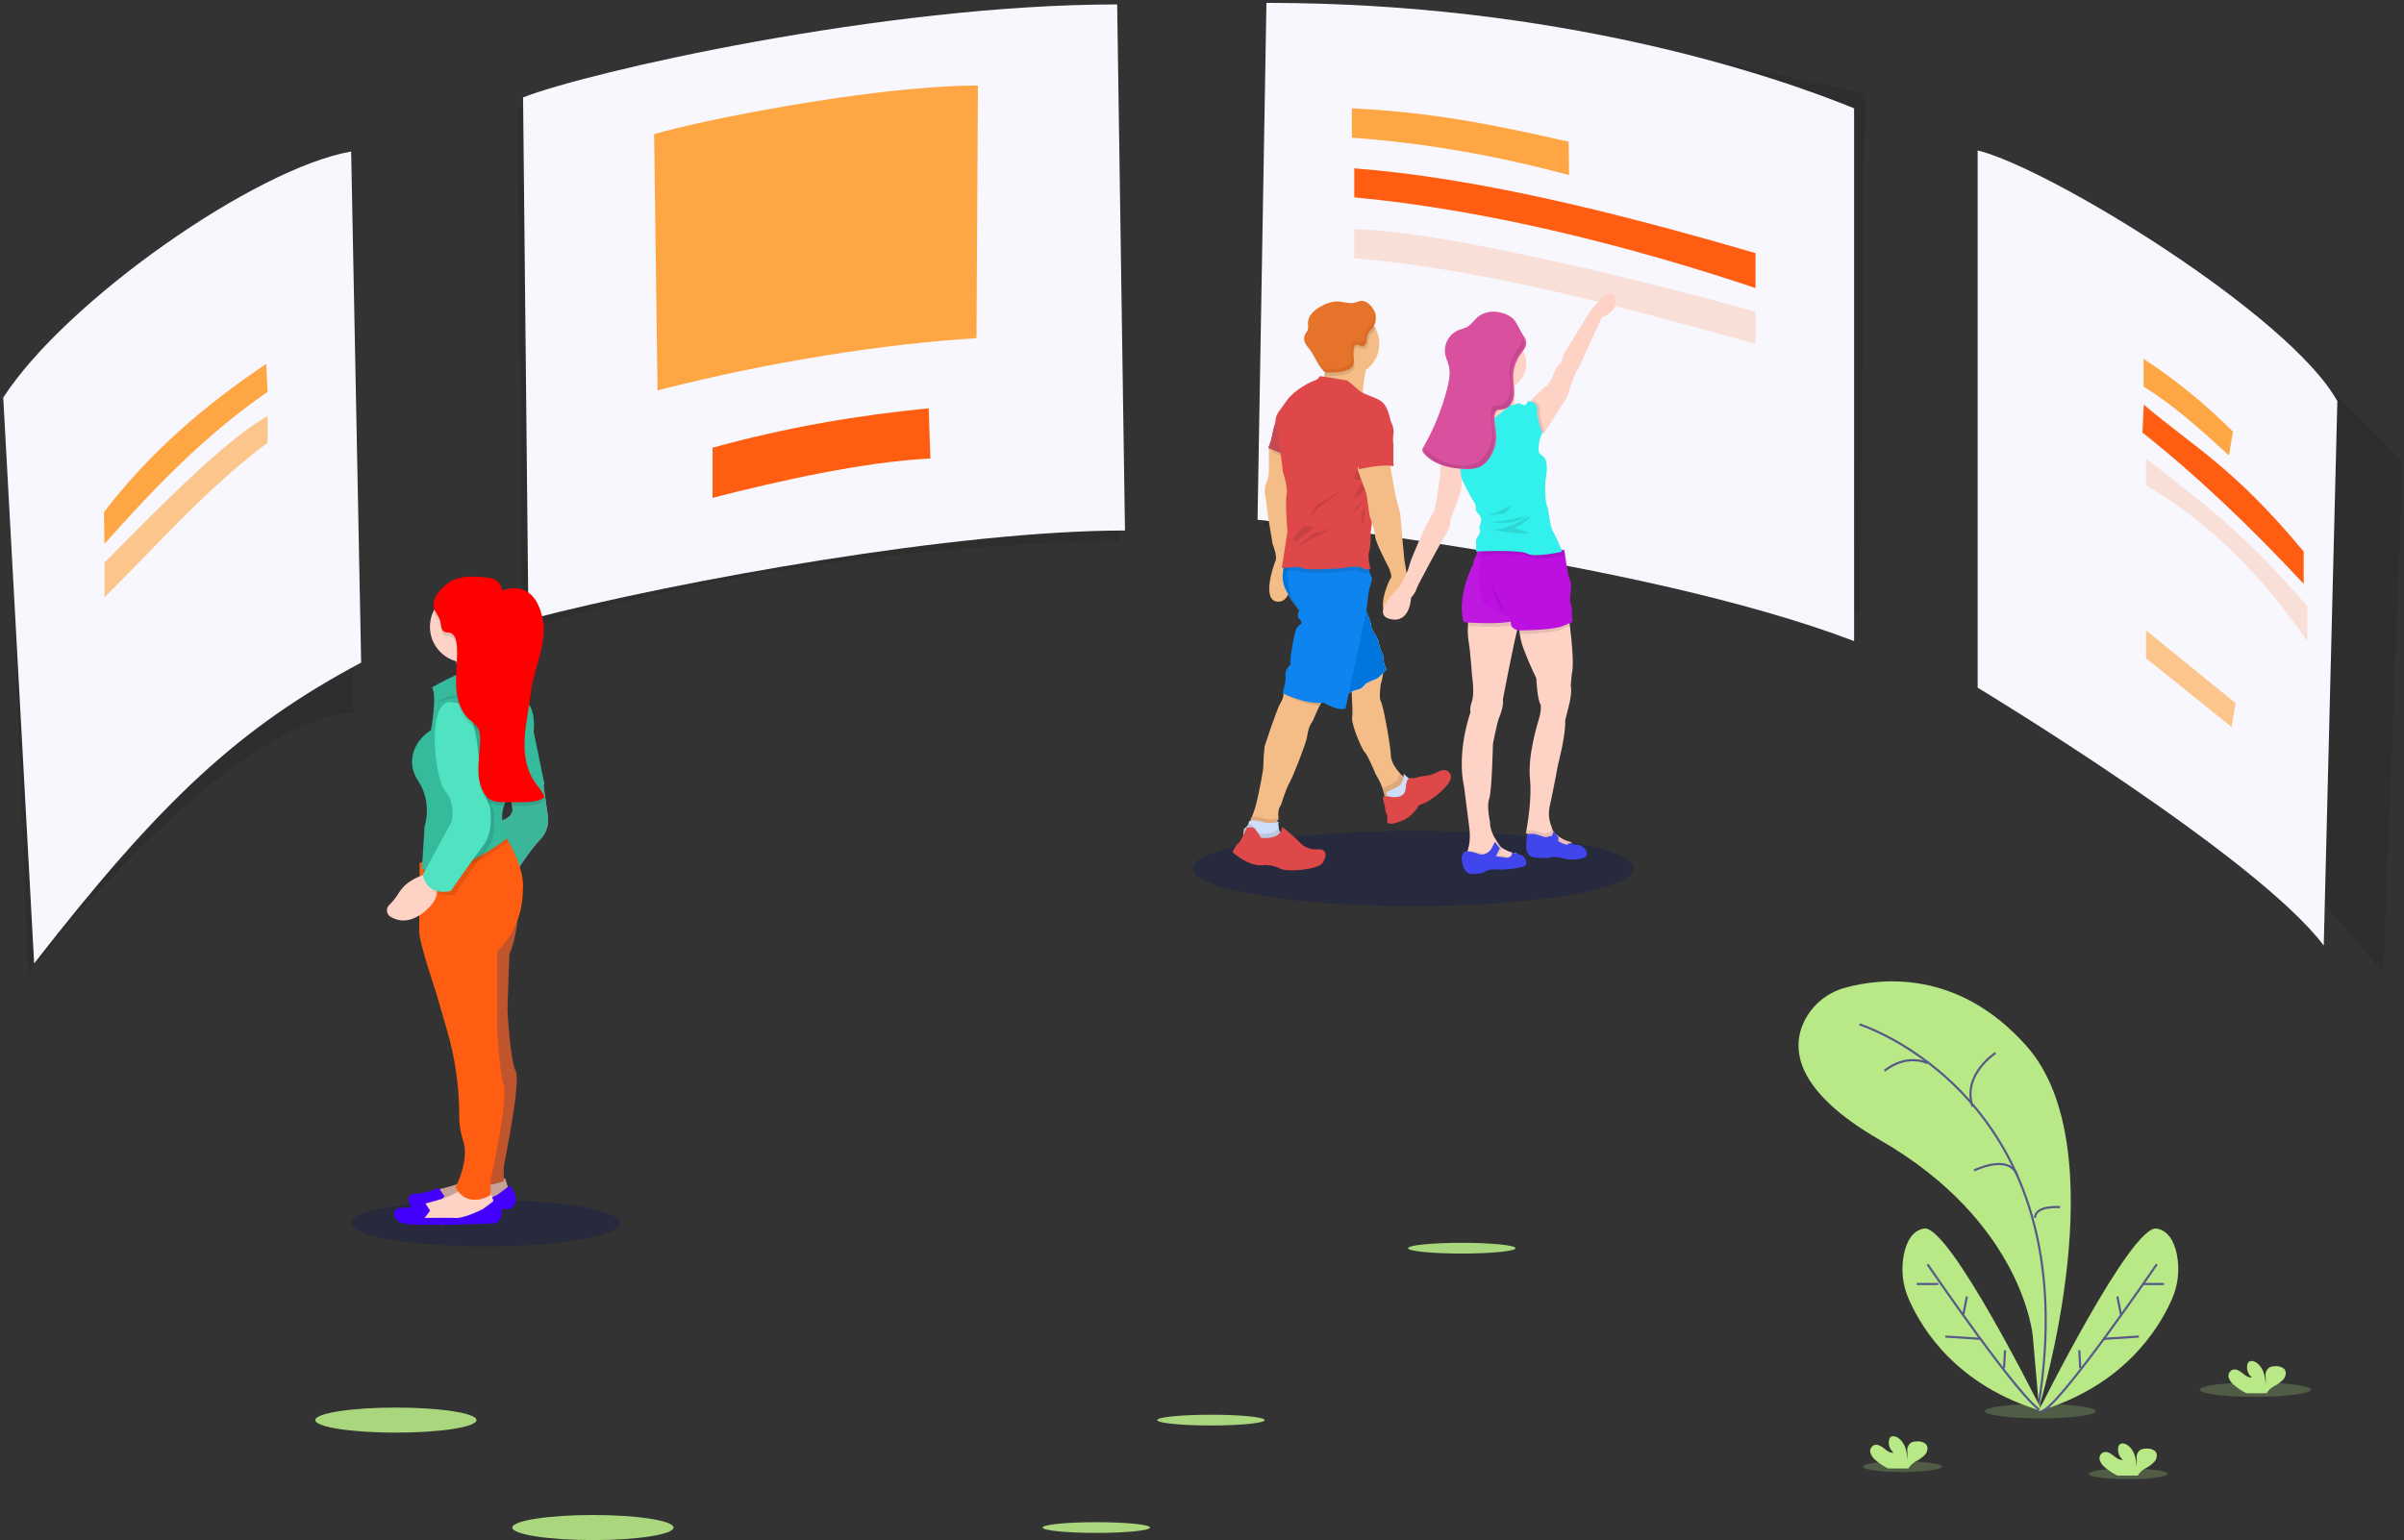 <?xml version="1.0" encoding="UTF-8"?>
<svg width="671px" height="430px" viewBox="0 0 671 430" version="1.1" xmlns="http://www.w3.org/2000/svg" xmlns:xlink="http://www.w3.org/1999/xlink">
    <rect x="0" y="0" width="671" height="430" fill="#333333" stroke="none"/>
    <!-- Generator: Sketch 52.5 (67469) - http://www.bohemiancoding.com/sketch -->
    <title>graphic_header</title>
    <desc>Created with Sketch.</desc>
    <g id="•-Homepage" stroke="none" stroke-width="1" fill="none" fill-rule="evenodd">
        <g id="homepage_template-01" transform="translate(-725, -213)">
            <g id="header" transform="translate(0, -156)">
                <g id="graphic_header" transform="translate(725, 369)">
                    <g id="Group" opacity="0.1" transform="translate(352, 2)" fill="#000000">
                        <path d="M3.034,0.912 L0.548,144.858 C0.548,144.858 90.542,144.858 167.114,169.674 L168.602,24.256 C168.602,24.256 45.793,-5.048 3.034,0.912 Z" id="Path"></path>
                    </g>
                    <path d="M353.485,0.802 L351,145.12 C351,145.12 457.253,156 517.513,179 L517.513,30.245 C494.89,20.99 435.178,0.802 353.485,0.802 Z" id="Path" fill="#F7F7FD"></path>
                    <g id="Group" opacity="0.1" transform="translate(144, 6)" fill="#000000">
                        <path d="M166.005,1.127 L168.491,145.073 C168.491,145.073 78.497,145.073 1.931,169.889 L0.437,24.471 C0.437,24.471 123.246,-4.8 166.005,1.127 Z" id="Path"></path>
                    </g>
                    <path d="M311.822,1.234 L314,148.119 C267.586,148.119 190.452,161.821 147.494,173 L146,27.2 C163.793,20.176 246.575,1.234 311.822,1.234 Z" id="Path" fill="#F7F7FD"></path>
                    <g id="Group" transform="translate(182, 23)" fill="#FFA644">
                        <path d="M90.958,0.879 L90.558,71.413 C64.964,73 33.141,77.88 1.527,86 L0.577,14.469 C12.331,10.879 61.511,0.879 90.958,0.879 Z" id="Path"></path>
                    </g>
                    <g id="Group" opacity="0.1" transform="translate(574, 56)" fill="#000000">
                        <path d="M0.443,0.45 L0.443,143.16 C0.443,143.16 29.738,139.676 91.226,215.759 L96.681,73.048 C96.681,73.048 32.687,3.928 0.443,0.45 Z" id="Path"></path>
                    </g>
                    <path d="M552,42 L552,192 C552,192 629.856,239 648.6,264 L652.395,112 C639.093,88 572.243,47 552,42 Z" id="Path" fill="#F7F7FD"></path>
                    <g id="Group" opacity="0.1" transform="translate(2, 56)" fill="#000000">
                        <path d="M96.564,0.45 L96.564,143.16 C96.564,143.16 67.295,139.676 5.82,215.759 L0.332,73.048 C0.332,73.048 64.319,3.928 96.564,0.45 Z" id="Path"></path>
                    </g>
                    <path d="M98.011,42.3 L100.805,185 C67,203 45,223.388 9.532,269 L0.909,111 C18.386,84 71.193,47 98.011,42.3 Z" id="Path" fill="#F7F7FD"></path>
                    <g id="Group" transform="translate(377, 30)" fill="#FFA644">
                        <path d="M60.829,9.561 L60.965,18.877 C40.926,13.533 21.182,9.932 0.326,8.448 L0.326,0.245 C21.924,1.314 38.33,4.428 60.829,9.561 Z" id="Path"></path>
                    </g>
                    <path d="M198.888,125 L198.888,139 C217.167,134.309 240.675,129 259.694,128 L259.21,114 C239.504,115.936 219.852,119.225 198.888,125 Z" id="Path" fill="#FF5D11"></path>
                    <path d="M490,70.679 L490,80.417 C455.5,68.884 415.515,58.619 378,55.105 L378,47 C411.557,49.601 449.64,58.894 490,70.679 Z" id="Path" fill="#FF5D11"></path>
                    <path d="M490,87.083 L490,96 C453.908,86 414.846,75.212 378,72.098 L378,64 C401.694,64.234 461.809,79 490,87.083 Z" id="Path" fill="#FF5D11" opacity="0.156"></path>
                    <g id="Group" transform="translate(598, 100)" fill="#FFA644">
                        <path d="M0.325,7.954 C8.594,13.01 16.38,20.037 24.142,27.166 L25.26,20.517 C17.043,12.291 8.719,5.709 0.325,0.2 L0.325,7.954 Z" id="Path"></path>
                    </g>
                    <polygon id="Path" fill="#FFA644" opacity="0.61" points="599 183.763 622.879 203 624 196.342 599 176"></polygon>
                    <path d="M598,120.78 C612.88,132.533 627.89,146.8 643,163 L643,154 C623.475,130.492 612.39,124.845 598.377,113 L598,120.78 Z" id="Path" fill="#FF5D11"></path>
                    <path d="M599,135.496 C617.388,146.359 631.382,160.831 644,179 L644,169.25 C624.296,146.31 610.484,137.252 599,128 L599,135.496 Z" id="Path" fill="#FF5D11" opacity="0.156"></path>
                    <g id="Group" transform="translate(29, 101)" fill="#FFA644">
                        <path d="M45.686,8.411 C27.764,20.804 13.704,35.656 0.171,50.842 L0,42 C12.965,25.067 28.495,11.888 45.311,0.592 L45.686,8.411 Z" id="Path"></path>
                    </g>
                    <g id="Group" opacity="0.616" transform="translate(29, 116)" fill="#FFA644">
                        <path d="M45.686,7.591 C28.688,20.329 14.997,36.069 0.171,50.777 L0.171,41.098 C17.306,23.692 34.273,6.608 45.686,0.15 L45.686,7.591 Z" id="Path"></path>
                    </g>
                    <ellipse id="Oval" fill="#0A174F" opacity="0.318" cx="135.5" cy="341.5" rx="37.5" ry="6.5"></ellipse>
                    <ellipse id="Oval" fill="#0A174F" opacity="0.318" cx="394.5" cy="242.5" rx="61.5" ry="10.5"></ellipse>
                    <path d="M381.93,100.961 C381.624,101.62 381.4,102.315 381.264,103.029 C381.224,103.209 381.184,103.398 381.144,103.595 C380.744,105.657 380.477,108.251 380.337,109.76 C380.271,110.515 380.238,111 380.238,111 C380.238,111 365.787,110.023 368.292,107.57 C368.938,106.893 369.397,106.057 369.624,105.145 C369.698,104.882 369.757,104.619 369.811,104.35 C369.93,103.738 370.008,103.119 370.044,102.497 C370.044,102.342 370.044,102.187 370.044,102.025 C370.077,101.015 370.03,100.003 369.904,99 C369.904,99 374.601,99 378.146,99.384 C380.531,99.66 382.389,100.139 381.93,100.961 Z" id="Path" fill="#F4BD87"></path>
                    <path d="M356.738,167.998 C351.954,167.843 355.482,157.879 356.032,156.539 C356.583,155.199 355.217,151.917 355.217,151.917 C355.217,151.917 353.598,142.425 353.598,141.804 C353.515,140.51 353.334,139.224 353.054,137.958 C352.886,136.666 353.112,135.353 353.702,134.19 C354.252,133.329 354.168,129.879 354.168,129.879 L354.168,125.411 L355.236,124 L357.962,126.59 L358.719,127.302 L360.053,132.3 L359.58,139.46 L359.328,146.433 L360.979,156.079 C360.979,156.079 361.555,168.16 356.738,167.998 Z" id="Path" fill="#F4BD87"></path>
                    <polygon id="Path" fill="#000000" opacity="0.1" points="359 128 355 126.199 355 125.498 356.041 124 358.721 126.735"></polygon>
                    <path d="M356.429,117 C355.85,118.324 355.431,119.704 355.179,121.115 C354.946,122.468 354.551,123.792 354,125.063 L359,127 L356.429,117 Z" id="Path" fill="#4C4981"></path>
                    <path d="M356.429,117 C355.85,118.324 355.431,119.704 355.179,121.115 C354.946,122.468 354.551,123.792 354,125.063 L359,127 L356.429,117 Z" id="Path" fill="#DE4849" opacity="0.844"></path>
                    <path d="M393,217.899 L392.614,218.714 C392.614,218.714 392.194,221.413 392.194,221.478 C392.194,221.544 390.982,223.343 390.982,223.343 L387.938,224 L386.645,223.842 C386.576,223.101 386.461,222.364 386.299,221.636 C386.252,221.432 386.206,221.222 386.146,221.012 C385.691,219.329 384.974,217.725 384.021,216.258 C384.021,216.258 381.763,210.768 380.957,210.052 C380.151,209.336 377.08,202.093 377.406,200.347 C377.58,199.388 377.44,196.17 377.28,193.491 C377.147,191.304 377,189.465 377,189.465 L384.667,185 L385.56,186.386 L386.092,187.206 C386.092,187.206 386.092,187.364 386.059,187.627 L386.059,187.725 C385.971,188.842 385.747,189.944 385.393,191.009 C385.393,191.009 384.82,195.067 385.393,195.783 C385.966,196.498 387.791,206.066 388.197,210.492 C388.197,210.63 388.197,210.768 388.197,210.893 C388.357,212.928 389.636,214.741 390.922,216.067 C391.002,216.159 391.088,216.245 391.175,216.33 C391.746,216.894 392.356,217.418 393,217.899 Z" id="Path" fill="#F4BD87"></path>
                    <path d="M386.494,222.844 L387.808,223 L390.901,222.352 C390.901,222.352 392.133,220.569 392.133,220.511 C392.133,220.453 392.56,217.782 392.56,217.782 L392.953,216.978 L393,216.881 C392.244,216.379 391.533,215.818 390.874,215.202 C390.8,215.138 390.725,215.073 390.658,215.001 C390.59,214.93 391.098,217.594 388.742,218.754 C387.598,219.318 386.657,219.753 386,220.051 L386.494,222.844 Z" id="Path" fill="#000000" opacity="0.1"></path>
                    <path d="M394,217.875 L393.581,218.777 C393.581,218.777 393.175,221.444 393.175,221.509 C393.175,221.573 392.002,223.351 392.002,223.351 L389.056,224 L387.361,223.799 C387.361,223.455 387.303,222.968 387.219,222.378 C387.168,222.021 387.097,221.625 387,221.197 C387.645,220.905 388.644,220.425 389.926,219.757 C392.176,218.595 391.75,216 391.75,216 C392.237,216.488 392.751,216.947 393.291,217.376 C393.6,217.596 393.852,217.771 394,217.875 Z" id="Path" fill="#CEDDF9"></path>
                    <path d="M394,217.528 L393.567,218.481 C393.567,218.481 393.148,221.299 393.148,221.367 C393.148,221.436 391.937,223.314 391.937,223.314 L388.896,224 L387.146,223.787 C387.146,223.424 387.087,222.91 387,222.286 C387.372,222.303 387.742,222.356 388.105,222.444 C388.105,222.444 392.257,223.356 392.456,219.969 C392.576,218.049 392.962,217.295 393.268,217 C393.587,217.233 393.847,217.418 394,217.528 Z" id="Path" fill="#000000" opacity="0.1"></path>
                    <path d="M393.577,217.226 C393.577,217.226 392.555,217.008 392.35,220.168 C392.146,223.327 388.038,222.481 388.038,222.481 C388.038,222.481 386.02,221.994 386,222.808 C386.067,223.561 386.25,224.299 386.541,225 C386.541,225 386.659,226.884 387.042,227.333 C387.424,227.781 387.18,229.447 387.18,229.447 C387.18,229.447 387.339,230.691 390.517,229.447 C390.517,229.447 393.353,228.877 395.707,225.448 C395.786,225.333 395.43,224.981 397.487,224.263 C399.545,223.545 405.4,218.943 404.978,216.694 C404.885,215.933 404.336,215.298 403.58,215.079 C402.958,214.918 402.296,215.005 401.741,215.323 C401.185,215.615 400.61,215.872 400.019,216.092 C399.236,216.4 398.409,216.592 397.566,216.662 C396.92,216.716 396.282,216.834 395.661,217.014 C394.998,217.266 394.278,217.339 393.577,217.226 Z" id="Path" fill="#DE4849"></path>
                    <path d="M369.803,195.178 C369.36,195.551 368.978,195.992 368.67,196.486 C367.538,198.245 366.856,200.704 366.097,201.763 C365.107,203.136 364.811,205.804 364.811,205.804 C364.547,207.557 360.894,216.921 359.903,218.582 C358.912,220.243 357.536,224.762 357.536,224.762 C356.693,225.834 356.745,227.43 356.828,228.188 C356.828,228.319 356.828,228.424 356.867,228.495 C356.905,228.567 356.867,228.62 356.867,228.62 L356.867,228.665 L355.516,231 L351.219,230.392 L349,228.862 C349.182,228.562 349.343,228.249 349.482,227.927 C350.672,225.232 351.515,220.42 351.515,220.42 C351.515,220.42 352.712,214.927 352.621,213.645 C352.652,211.896 352.77,210.15 352.975,208.413 C352.975,208.413 356.359,197.918 357.439,196.218 C357.89,195.546 358.168,194.771 358.25,193.962 C358.271,193.799 358.271,193.634 358.25,193.471 L359.704,192 C359.704,192 371.668,193.668 369.803,195.178 Z" id="Path" fill="#F4BD87"></path>
                    <path d="M357,228.276 C357,228.276 357,228.401 357,228.608 L357,228.77 L355.626,231 L351.257,230.419 L349,228.957 C349.185,228.671 349.349,228.372 349.491,228.064 C350.59,227.764 353.101,228.614 353.101,228.614 C353.101,228.614 355.816,229.107 356.961,228.314 C356.961,228.308 356.974,228.289 357,228.276 Z" id="Path" fill="#000000" opacity="0.1"></path>
                    <path d="M355.755,234.955 L351.189,236 L347,233.034 L347.216,231.363 C347.508,231.192 347.768,230.974 347.983,230.718 C348.289,230.375 348.498,229.962 348.589,229.519 C348.832,228.287 352.812,229.635 352.812,229.635 C352.812,229.635 355.721,230.164 356.853,229.28 C356.773,230.09 356.846,230.907 357.068,231.692 C357.176,232.075 357.413,232.412 357.742,232.653 C358.907,233.42 355.755,234.955 355.755,234.955 Z" id="Path" fill="#CEDDF9"></path>
                    <path d="M355.755,234.011 L351.189,235 L347,232.192 L347.216,230.611 C347.508,230.448 347.768,230.242 347.983,230 C348.286,230 348.616,230 348.899,230 C349.573,230.061 351.256,232.778 351.256,232.778 C355.391,233.028 356.644,231.801 357.068,230.897 C357.176,231.26 357.413,231.579 357.742,231.807 C358.907,232.558 355.755,234.011 355.755,234.011 Z" id="Path" fill="#000000" opacity="0.1"></path>
                    <path d="M351.993,233.961 C351.993,233.961 350.397,231.103 349.722,231.045 C349.152,231.013 348.58,231.013 348.009,231.045 C348.009,231.045 346.245,235.188 345.596,235.542 C344.947,235.895 344,237.88 344,237.88 C344,237.88 348.671,242.377 353.186,241.497 C354.627,241.517 356.043,241.867 357.325,242.518 C359.414,243.597 368.14,242.782 369.204,240.887 C369.995,239.46 370.313,238.426 369.613,237.675 C369.188,237.239 368.576,237.033 367.971,237.122 C366.875,237.27 364.41,237.244 362.249,234.617 C362.249,234.617 358.266,231.006 357.942,231 C357.617,230.994 358.208,234.373 351.993,233.961 Z" id="Path" fill="#DE4849"></path>
                    <path d="M386,187.534 L385.967,187.572 C385.69,187.857 383.74,189.871 383.147,190.013 C382.167,190.361 381.208,190.761 380.275,191.209 C380.275,191.209 379.075,192.715 378.12,192.789 C377.831,192.829 377.548,192.899 377.277,193 C377.145,190.936 377,189.201 377,189.201 L384.583,185 L385.466,186.308 C385.664,186.834 385.888,187.324 385.96,187.479 L386,187.534 Z" id="Path" fill="#000000" opacity="0.1"></path>
                    <path d="M359.316,156.517 C359.316,156.517 356.355,160.368 359.316,165.479 C360.908,168.352 362.965,170.943 365.403,173.148 L375.488,194 C375.488,194 378.131,192.562 379.096,192.483 C380.061,192.404 381.257,190.808 381.257,190.808 C382.193,190.328 383.155,189.901 384.138,189.529 C384.799,189.371 387,186.891 387,186.891 C387,186.891 385.896,184.497 386.141,183.858 C386.385,183.218 385.421,181.615 385.421,181.615 C385.12,180.815 384.899,179.986 384.76,179.143 C384.76,178.483 383.715,176.986 383.715,176.986 C383.715,176.986 382.678,175.384 382.678,174.507 C382.678,173.63 381.125,170.167 381.125,170.167 L380.722,155 L359.316,156.517 Z" id="Path" fill="#CEDDF9"></path>
                    <path d="M387,186.891 C387,186.891 384.78,189.364 384.139,189.529 C383.155,189.901 382.194,190.328 381.258,190.808 C381.258,190.808 380.056,192.404 379.098,192.483 C378.408,192.626 377.741,192.864 377.115,193.189 C376.257,193.578 375.483,194 375.483,194 L365.394,173.148 C364.511,172.38 363.691,171.542 362.943,170.642 C361.576,169.035 360.36,167.307 359.309,165.479 C358.152,163.625 357.742,161.403 358.159,159.26 C358.346,158.278 358.738,157.345 359.309,156.523 L366.484,156.016 L380.776,155 L380.895,159.491 L381.159,170.167 C381.159,170.167 381.39,170.702 381.681,171.407 C382.135,172.388 382.47,173.42 382.679,174.48 C382.679,175.364 383.716,176.96 383.716,176.96 C383.716,176.96 384.76,178.476 384.76,179.116 C384.9,179.962 385.121,180.792 385.421,181.596 C385.421,181.596 386.386,183.192 386.148,183.825 C385.91,184.458 387,186.891 387,186.891 Z" id="Path" fill="#0075DE"></path>
                    <path d="M370.799,195.532 C370.348,195.941 369.959,196.425 369.645,196.968 C365.326,197.312 360.304,194.814 359,194.154 C359.021,193.975 359.021,193.794 359,193.615 L360.481,192 C360.481,192 372.7,193.874 370.799,195.532 Z" id="Path" fill="#000000" opacity="0.1"></path>
                    <path d="M383,161.632 C383,161.632 382.341,163.835 382.123,164.778 C381.906,165.72 381.405,170.375 381.405,170.375 L381.128,171.675 L376.565,193.126 L375.57,197.787 C373.816,198.736 369.425,196.207 369.425,196.207 C364.309,196.766 358,193.536 358,193.536 C358,193.536 359.035,190.227 358.798,188.576 C358.56,186.925 360.235,185.579 360.235,185.579 C359.839,184.084 361.27,177.545 361.27,177.545 C361.27,177.545 361.593,175.107 362.793,174.476 C363.993,173.846 362.635,172.903 362.312,172.344 C362.198,171.863 362.237,171.359 362.424,170.901 C362.528,170.537 362.651,170.179 362.793,169.829 C359.747,166.825 359.279,162.132 359.272,159.525 C359.264,158.889 359.293,158.253 359.358,157.621 L365.951,156.483 L380.356,154 L381.826,158.459 L382.196,159.577 L383,161.632 Z" id="Path" fill="#0D84F0"></path>
                    <path d="M381.93,100.778 C381.627,101.374 381.405,102.002 381.269,102.648 C381.23,102.81 381.19,102.981 381.15,103.16 C379.756,103.994 378.897,104 377.112,104 C376.497,104 376.154,102.916 375.572,102.782 C375.572,102.782 374.699,99.883 374.455,102.325 C372.776,102.009 371.329,103.214 370.139,102.161 C370.139,102.021 370.139,101.881 370.139,101.734 C370.171,100.821 370.125,99.907 370,99 C370,99 374.66,99 378.176,99.347 C380.542,99.603 382.386,100.035 381.93,100.778 Z" id="Path" fill="#000000" opacity="0.1"></path>
                    <path d="M385,95.998 C384.996,98.701 383.779,101.26 381.684,102.969 C379.589,104.678 376.837,105.358 374.187,104.82 C370.121,103.982 367.155,100.474 367.006,96.326 C366.857,92.178 369.564,88.466 373.56,87.339 C377.556,86.212 381.805,87.963 383.846,91.577 C384.611,92.924 385.009,94.448 385,95.998 Z" id="Path" fill="#F4BD87"></path>
                    <path d="M380,109.73 C379.935,110.503 379.903,111 379.903,111 C379.903,111 365.847,109.999 368.284,107.486 C368.912,106.792 369.359,105.935 369.58,105 L375.678,106.063 C375.678,106.063 377.401,107.486 378.736,108.825 C379.117,109.187 379.542,109.491 380,109.73 Z" id="Path" fill="#000000" opacity="0.1"></path>
                    <path d="M382,159.961 C381.385,160.042 380.76,159.996 380.163,159.827 C379.905,159.745 379.656,159.636 379.422,159.501 C378.249,158.803 374.35,159.66 374.35,159.66 C374.35,159.66 363.729,160.358 363.259,159.66 C362.995,159.257 361.119,159.315 359.585,159.437 C358.941,159.488 358.393,159.552 358,159.59 C358.183,158.637 358.565,157.733 359.121,156.936 L366.12,156.443 L380.202,154 L381.639,158.388 C381.732,158.918 381.853,159.443 382,159.961 Z" id="Path" fill="#000000" opacity="0.1"></path>
                    <path d="M376.063,106.261 L368.369,105 C368.094,105.613 367.563,106.074 366.918,106.261 C365.896,106.495 361.32,108.862 359.27,111.696 L357.219,114.538 C357.219,114.538 355.56,116.586 356.113,118.237 C356.666,119.888 357.298,125.486 357.298,125.486 L358.085,131.708 C358.085,131.708 359.582,136.2 359.114,138.17 C358.645,140.14 359.348,148.41 359.348,148.41 L357.773,158.65 C357.773,158.65 363.13,157.941 363.631,158.65 C364.132,159.358 374.832,158.65 374.832,158.65 C374.832,158.65 378.738,157.779 379.955,158.487 C380.751,158.916 381.662,159.082 382.559,158.962 C382.559,158.962 381.615,155.711 382.162,153.923 C382.708,152.135 382.559,148.8 382.559,148.8 C382.559,148.8 383.346,143.996 382.949,143.131 C382.552,142.266 383.821,139.113 383.821,139.113 L388,117.138 C388,117.138 387.492,113.198 385.26,111.859 C383.027,110.52 380.508,110.123 379.167,108.868 C377.827,107.614 376.063,106.261 376.063,106.261 Z" id="Path" fill="#DE4849"></path>
                    <path d="M379,128.779 L379,131.376 L381.404,137.907 L382.274,143.965 C382.274,143.965 383.84,148.289 383.84,149.808 C383.84,151.327 387.662,158.541 387.662,158.541 C387.662,158.541 388.706,160.982 388.184,161.449 C387.662,161.917 383.138,172.305 388.829,171.993 C394.52,171.681 392.735,160.826 392.735,160.826 L391.955,156.106 C391.955,156.106 390.859,144.303 390.859,143.439 C390.859,143.439 389.454,138.407 389.299,137.304 C389.145,136.2 388.126,130.616 388.126,130.616 L387.269,127 L379,128.779 Z" id="Path" fill="#F4BD87"></path>
                    <polygon id="Path" fill="#000000" opacity="0.1" points="376 136 367.607 140.946 365 145 368.473 141.366"></polygon>
                    <path d="M374,146 C374,146 370.04,148.575 368.178,148.575 C366.317,148.575 362,153 362,153 C362,153 368.119,149.049 368.601,149.174 C369.083,149.299 374,146 374,146 Z" id="Path" fill="#000000" opacity="0.1"></path>
                    <path d="M363.87,147 C363.87,147 360.213,150.588 361.155,150.976 C362.097,151.363 367,147 367,147 L363.87,147 Z" id="Path" fill="#000000" opacity="0.1"></path>
                    <path d="M380.14,135 C380.14,135 377.382,139.061 378.128,138.999 C378.875,138.937 381,136.622 381,136.622 L380.14,135 Z" id="Path" fill="#000000" opacity="0.1"></path>
                    <path d="M381,139 C381,139 377.885,142.119 378.003,142.91 C378.122,143.702 381,139 381,139 Z" id="Path" fill="#000000" opacity="0.1"></path>
                    <path d="M381,141 C381,141 379.527,145.07 380.157,145.915 C380.787,146.761 381,141 381,141 Z" id="Path" fill="#000000" opacity="0.1"></path>
                    <path d="M379.005,131 C379.005,131 377.133,133.733 378.499,133.918 C379.866,134.103 380,133.918 380,133.918 L379.005,131 Z" id="Path" fill="#000000" opacity="0.1"></path>
                    <path d="M379,122 C378.649,123.714 378.166,125.388 377.56,127 C377.334,126.178 377.147,125.343 377,124.496 C377.594,123.587 378.264,122.751 379,122 Z" id="Path" fill="#000000" opacity="0.1"></path>
                    <path d="M384,91.575 C383.842,91.917 383.636,92.234 383.387,92.518 C382.97,92.891 382.599,93.313 382.283,93.774 C382.034,94.463 381.9,95.188 381.886,95.92 C381.764,96.641 381.307,97.443 380.539,97.463 C380.161,97.432 379.794,97.322 379.462,97.143 C379.123,96.968 378.718,96.981 378.391,97.176 C378.178,97.391 378.056,97.677 378.048,97.978 C377.954,98.606 377.918,99.241 377.94,99.876 C377.94,100.13 377.94,100.377 377.98,100.631 C378.168,101.43 378.119,102.266 377.839,103.037 C377.487,103.596 376.956,104.02 376.33,104.24 C375.652,104.518 374.942,104.715 374.216,104.828 C372.834,104.997 371.439,105.041 370.048,104.962 C369.92,104.965 369.792,104.945 369.671,104.902 C369.611,104.878 369.557,104.844 369.509,104.801 C369.663,104.042 369.747,103.27 369.759,102.496 C367.206,100.036 366.334,96.324 367.527,92.997 C368.72,89.67 371.759,87.34 375.303,87.034 C378.848,86.728 382.246,88.503 384,91.575 Z" id="Path" fill="#000000" opacity="0.1"></path>
                    <path d="M380.337,84.011 C379.54,83.927 378.788,84.354 378.005,84.53 C376.392,84.886 374.741,84.147 373.084,84.153 C371.659,84.235 370.272,84.653 369.036,85.372 C368.036,85.849 367.124,86.493 366.338,87.278 C365.548,88.076 365.089,89.147 365.053,90.273 C365.162,90.919 365.143,91.58 364.995,92.218 C364.828,92.54 364.63,92.844 364.404,93.126 C363.989,93.798 363.888,94.621 364.128,95.375 C364.46,96.114 364.909,96.793 365.458,97.385 C366.524,98.766 367.192,100.419 368.149,101.884 C368.567,102.52 369.035,103.121 369.55,103.68 C369.634,103.779 369.737,103.861 369.852,103.92 C369.965,103.96 370.085,103.978 370.205,103.972 C372.235,104.03 374.336,104.075 376.206,103.272 C376.805,103.062 377.313,102.65 377.645,102.105 C377.915,101.357 377.964,100.546 377.786,99.771 C377.701,98.907 377.721,98.036 377.844,97.178 C377.852,96.888 377.969,96.612 378.172,96.406 C378.484,96.211 378.876,96.198 379.2,96.374 C379.517,96.543 379.864,96.648 380.221,96.685 C380.921,96.685 381.365,95.881 381.506,95.181 C381.349,93.899 381.898,92.633 382.939,91.881 C383.915,90.631 384.242,88.986 383.819,87.453 C383.356,85.995 381.943,84.173 380.337,84.011 Z" id="Path" fill="#E5732A"></path>
                    <path d="M388.945,121.029 C388.764,122.134 388.764,123.261 388.945,124.366 C388.863,125.26 388.945,130.192 388.945,130.192 C386.229,129.378 379.322,131 379.322,131 L378.5,128.577 C378.031,127.98 377.681,127.3 377.468,126.575 C377.21,125.791 376.997,124.993 376.83,124.186 C376.471,122.508 376.201,120.813 376.022,119.107 C375.675,116.538 379.567,113.768 382.514,112.233 C385.461,110.698 388.042,117.245 388.042,117.245 C388.042,117.245 389.271,119.761 388.945,121.029 Z" id="Path" fill="#000000" opacity="0.1"></path>
                    <path d="M388.945,121.037 C388.765,122.142 388.765,123.268 388.945,124.373 C388.863,125.261 388.945,130.193 388.945,130.193 C386.229,129.385 379.322,131 379.322,131 L378.5,128.578 C378.03,127.981 377.68,127.301 377.468,126.576 C377.21,125.794 376.997,124.998 376.83,124.193 C376.472,122.515 376.202,120.82 376.022,119.115 C375.675,116.539 379.567,113.776 382.514,112.235 C385.461,110.693 388.042,117.246 388.042,117.246 C388.042,117.246 389.271,119.742 388.945,121.037 Z" id="Path" fill="#DE4849"></path>
                    <path d="M383.823,87.277 C383.688,86.827 383.495,86.398 383.247,86 C383.286,86.111 383.325,86.216 383.357,86.327 C383.783,87.876 383.454,89.538 382.472,90.801 C381.425,91.561 380.872,92.84 381.031,94.134 C380.921,94.842 380.475,95.621 379.738,95.647 C379.375,95.616 379.023,95.509 378.704,95.333 C378.379,95.162 377.99,95.175 377.676,95.366 C377.472,95.576 377.354,95.857 377.347,96.152 C377.222,97.019 377.202,97.899 377.288,98.771 C377.359,99.57 377.515,100.428 377.146,101.136 C376.806,101.68 376.296,102.095 375.698,102.314 C373.818,103.127 371.704,103.081 369.662,103.022 C369.541,103.026 369.42,103.006 369.306,102.963 C369.188,102.907 369.084,102.824 369.003,102.721 C368.48,102.16 368.008,101.553 367.594,100.906 C366.631,99.426 365.958,97.763 364.885,96.361 C364.595,95.981 364.239,95.608 364,95.208 L364,95.287 C364.33,96.036 364.782,96.722 365.338,97.317 C366.404,98.712 367.083,100.382 368.04,101.863 C368.46,102.507 368.933,103.114 369.455,103.677 C369.537,103.777 369.638,103.859 369.752,103.919 C369.866,103.959 369.987,103.977 370.108,103.971 C372.15,104.03 374.27,104.076 376.144,103.264 C376.747,103.052 377.258,102.636 377.592,102.085 C377.863,101.33 377.913,100.511 377.734,99.727 C377.655,98.855 377.675,97.976 377.793,97.108 C377.806,96.816 377.923,96.539 378.122,96.328 C378.436,96.131 378.831,96.118 379.156,96.296 C379.476,96.466 379.825,96.573 380.184,96.61 C380.895,96.61 381.334,95.798 381.477,95.091 C381.487,94.373 381.616,93.662 381.858,92.988 C382.159,92.535 382.515,92.121 382.918,91.757 C383.907,90.495 384.243,88.831 383.823,87.277 Z" id="Path" fill="#A64D14" opacity="0.2"></path>
                    <path d="M447.096,88.62 L441.541,100.686 C441.541,100.686 440.725,102.954 440.198,103.374 C439.671,103.795 437.337,110.958 437.337,110.958 L431.378,120.343 L430.973,121 L428.639,120.343 L427,114.086 L427.096,112.273 L427.096,112.043 C427.096,112.043 430.774,108.099 431.596,107.804 C431.596,107.804 432.239,107.883 433.461,104.827 C434.682,101.771 435.801,101.113 435.801,101.113 L436.444,98.905 L443.341,87.674 C443.341,87.674 449.127,79.203 450.702,82.962 C452.277,86.721 447.096,88.62 447.096,88.62 Z" id="Path" fill="#FFD2C6"></path>
                    <path d="M423.978,174.45 C423.959,174.653 423.894,174.849 423.789,175.023 C423.14,175.973 419.485,195.313 419.485,195.313 C419.777,196.615 418.952,199.219 418.42,200.404 C417.888,201.588 416.706,207.733 416.706,207.733 C416.706,207.733 416.414,220.987 415.654,223.057 C414.895,225.127 415.895,229.566 415.895,229.566 C415.823,231.604 417.044,233.765 417.771,234.859 L417.914,235.067 C418.147,235.405 418.303,235.601 418.303,235.601 C418.503,235.996 418.784,236.344 419.128,236.623 L419.297,236.753 C420.3,237.425 421.421,237.9 422.601,238.153 L422.718,238.153 C423.186,238.257 423.497,238.302 423.497,238.302 L423.789,239.904 L420.666,240.555 L414.706,240.965 C414.706,240.965 407.682,241.505 409.279,238.361 C409.389,238.151 409.485,237.933 409.564,237.71 C409.626,237.556 409.68,237.4 409.727,237.241 C410.688,234.227 410.038,230.562 410.038,230.562 L408.681,219.861 C406.442,209.921 410.441,198.861 410.441,198.861 C410.441,198.861 410.097,197.976 410.863,195.73 C411.629,193.484 410.863,188.569 410.863,188.569 C410.863,188.569 410.454,182.242 409.921,179.111 C409.712,177.792 409.64,176.455 409.707,175.121 C409.733,174.34 409.804,173.562 409.921,172.79 L423.367,171 C423.367,171 424.14,173.194 423.978,174.45 Z" id="Path" fill="#FFD2C6"></path>
                    <path d="M424,239.974 L420.824,240.583 L414.761,240.967 C414.761,240.967 407.616,241.472 409.24,238.531 C409.353,238.335 409.45,238.132 409.531,237.923 C409.594,237.779 409.649,237.633 409.696,237.484 C410.934,237.522 412.157,237.748 413.315,238.154 C415.349,238.879 416.881,236.991 416.881,236.991 L417.872,235.25 L418.017,235 C418.255,235.317 418.413,235.499 418.413,235.499 C418.653,235.927 418.999,236.296 419.423,236.577 L419.252,236.9 L418.294,238.763 C418.294,238.763 419.523,238.879 421.2,239.128 C421.874,239.289 422.567,238.94 422.785,238.331 L422.904,238.331 C423.379,238.428 423.696,238.471 423.696,238.471 L424,239.974 Z" id="Path" fill="#000000" opacity="0.1"></path>
                    <path d="M425.955,241.403 C425.723,242.484 419.216,242.813 419.216,242.813 C419.216,242.813 415.593,242.457 414.578,243.32 C413.564,244.183 410.577,243.979 410.461,243.979 C410.345,243.979 408.772,243.92 408.155,241.021 C407.538,238.123 408.958,237.727 409.022,237.681 C410.281,237.7 411.528,237.947 412.703,238.412 C414.681,239.196 416.171,237.154 416.171,237.154 L417.276,235 C417.508,235.343 417.662,235.54 417.662,235.54 C417.895,236.003 418.232,236.403 418.645,236.706 L417.546,239.071 C417.546,239.071 418.741,239.196 420.372,239.46 C420.768,239.553 421.184,239.459 421.505,239.203 C421.826,238.948 422.019,238.559 422.03,238.142 C422.033,238.083 422.033,238.024 422.03,237.964 C422.03,237.964 423.045,238.267 424.304,238.623 C425.475,238.969 426.192,240.177 425.955,241.403 Z" id="Path" fill="#4046EB"></path>
                    <path d="M438.744,188.099 C438.588,189.042 438.425,191.488 438.425,191.488 C438.978,193.536 437.561,198.401 437.561,198.401 L436.852,201.178 C437.164,204.723 434.902,213.392 434.902,213.392 C434.902,213.392 433.388,221.43 432.601,224.897 C432.131,226.824 432.274,228.85 433.011,230.691 L433.069,230.835 C433.069,230.9 433.102,230.965 433.115,231.03 C433.138,231.125 433.169,231.218 433.206,231.309 C433.382,231.787 433.644,232.228 433.979,232.61 C434.108,232.766 434.25,232.912 434.402,233.046 C435.143,233.703 435.992,234.226 436.911,234.594 L437.307,234.75 C437.718,234.902 438.137,235.032 438.562,235.14 L438.705,235.14 L438.386,237 L434.213,235.927 L428.623,234.112 L425.912,232.591 C425.912,232.591 425.912,232.441 425.997,232.155 C426,232.138 426,232.12 425.997,232.103 C425.997,231.979 426.049,231.836 426.081,231.667 C426.51,229.228 427.576,222.406 427.043,217.359 C426.393,211.135 428.993,202.544 429.598,200.502 C429.974,199.331 430.135,198.101 430.073,196.873 C429.045,195.377 428.811,189.387 428.811,189.387 C428.811,189.387 426.92,185.524 425.36,181.427 C424.84,180.089 424.463,178.701 424.235,177.284 C424.05,176.287 423.974,175.273 424.008,174.26 C424.008,174.26 436.69,162.677 438.081,173.889 C438.126,174.273 438.172,174.63 438.217,174.988 C439.453,185.296 438.893,187.182 438.744,188.099 Z" id="Path" fill="#FFD2C6"></path>
                    <path d="M439,235.209 L438.677,237 L434.449,235.967 L428.786,234.219 L426,232.704 C426,232.704 426,232.559 426.086,232.284 C426.089,232.267 426.089,232.25 426.086,232.234 C426.086,232.115 426.138,231.977 426.171,231.814 L426.566,231.814 C427.371,231.74 428.183,231.845 428.937,232.121 C429.859,232.447 431.071,232.823 431.315,232.666 C431.742,232.492 432.207,232.415 432.671,232.441 L433.257,231.188 L433.35,231 C433.526,231.46 433.792,231.885 434.133,232.253 C434.275,232.41 434.426,232.558 434.588,232.697 L434.588,233.129 L434.555,233.756 C435.187,234.139 435.872,234.438 436.59,234.645 C436.776,234.689 436.97,234.689 437.156,234.645 L437.558,234.795 C437.974,234.942 438.398,235.068 438.829,235.171 L439,235.209 Z" id="Path" fill="#000000" opacity="0.1"></path>
                    <path d="M437.289,239.867 C436.115,239.534 433.282,238.993 432.823,239.41 C432.364,239.828 428.436,239.41 428.436,239.41 C427.6,239.397 426.831,238.949 426.41,238.229 C425.59,236.964 426.253,232.874 426.253,232.874 L426.541,232.874 L427.026,232.822 C427.827,232.745 428.635,232.852 429.387,233.135 C430.305,233.481 431.512,233.872 431.754,233.709 C432.179,233.523 432.642,233.441 433.105,233.468 L433.761,232 C433.938,232.479 434.203,232.921 434.541,233.305 C434.68,233.468 434.831,233.621 434.994,233.761 L434.935,234.851 C435.565,235.25 436.247,235.564 436.961,235.783 C437.317,235.918 437.719,235.791 437.931,235.477 C437.961,235.425 437.986,235.371 438.003,235.314 C438.534,235.563 439.093,235.747 439.669,235.862 C441.194,235.703 442.599,236.699 442.948,238.184 C443.57,240.004 438.462,240.199 437.289,239.867 Z" id="Path" fill="#4046EB"></path>
                    <path d="M423.978,174.187 L423.272,174.392 C422.717,174.551 422.149,174.664 421.573,174.729 C417.921,175.216 411.909,174.921 410,174.807 C410.025,174.086 410.095,173.367 410.21,172.654 L423.386,171 C423.386,171 424.137,173.027 423.978,174.187 Z" id="Path" fill="#000000" opacity="0.1"></path>
                    <path d="M435,170.75 C435,170.75 430.097,171.526 426.104,172.413 C424.775,172.709 423.523,173.025 422.626,173.321 C422.063,173.494 421.487,173.619 420.904,173.695 C416.459,174.353 408.562,173.741 408.562,173.741 C406.395,166.575 411.194,157.549 411.194,157.549 C411.085,156.832 412.194,154.63 412.194,154.63 L412.194,154.557 L412.878,152 L431.103,152 L431.329,153.098 L431.794,155.333 L434.658,169.185 L435,170.75 Z" id="Path" fill="#BE17E0"></path>
                    <path d="M438,174.777 L437.891,174.821 L435.769,175.744 C433.475,176.78 426.61,177 424.232,177 C424.05,176.037 423.975,175.058 424.008,174.079 C424.008,174.079 436.513,162.893 437.885,173.721 C437.91,174.086 437.955,174.456 438,174.777 Z" id="Path" fill="#000000" opacity="0.1"></path>
                    <path d="M439,173.563 L438.552,173.762 L436.401,174.71 C434.035,175.794 426.848,176 424.547,176 L423.943,176 C422.883,175.968 421.818,174.981 421.818,174.71 C421.818,174.569 421.707,173.872 421.616,173.279 C421.532,172.802 421.467,172.389 421.467,172.389 C419,171.335 416.611,170.109 414.318,168.72 C412.518,167.501 412.973,158.841 413.318,154.489 C413.441,152.987 413.551,152 413.551,152 L432.137,153.077 L434.737,153.225 L436.225,153.554 L436.622,153.638 C436.622,153.638 437.694,161.376 438.22,162.02 C438.747,162.665 438.402,164.832 438.337,166.07 C438.336,166.601 438.277,167.131 438.162,167.65 C438.162,167.65 438.929,169.816 438.753,171.028 C438.673,171.881 438.756,172.741 439,173.563 Z" id="Path" fill="#BD10E0"></path>
                    <circle id="Oval" fill="#FFD2C6" cx="418.5" cy="101.5" r="7.5"></circle>
                    <path d="M415.403,105.021 C415.403,105.021 415.941,112.107 414.433,113.735 C412.71,115.392 410.896,116.961 409,118.433 L410.209,123.247 L417.03,124 L425,115.822 L423.187,113.709 C423.187,113.709 421.799,109.183 422.941,106.923 C424.083,104.663 415.403,105.021 415.403,105.021 Z" id="Path" fill="#FFD2C6"></path>
                    <path d="M431,120.373 L430.63,121 L428.498,120.373 L427,114.407 L427.088,112.677 L427.529,112 C427.529,112 429.878,112.056 429.778,114.338 C429.678,116.331 430.747,119.615 431,120.373 Z" id="Path" fill="#000000" opacity="0.1"></path>
                    <path d="M437,154.944 C437,154.944 435.105,155.411 432.934,155.725 C430.764,156.039 428.259,156.207 427.23,155.535 C425.505,154.396 416.161,154.724 413.459,154.841 L413,154.841 L413.695,152 L432.22,152 L432.449,153.22 L435.072,153.388 L436.574,153.76 C436.849,154.476 437,154.944 437,154.944 Z" id="Path" fill="#000000" opacity="0.1"></path>
                    <path d="M426.564,112 C426.564,112 429.16,112.059 429.043,114.458 C428.926,116.857 430.458,120.983 430.458,120.983 L429.867,122.36 C429.867,122.36 429.043,125.715 429.692,126.552 C430.341,127.389 432.697,127.389 431.341,134.276 C431.341,134.276 431.049,139.43 431.756,141.104 C432.463,142.777 432.463,146.791 433.521,148.472 C434.487,150.261 435.316,152.122 436,154.041 C436,154.041 428.336,155.774 426.331,154.581 C424.325,153.388 412.002,153.981 412.002,153.981 C412.002,153.981 412.06,151.886 412.002,151.642 C411.886,151.115 411.992,150.563 412.294,150.119 C412.709,149.546 413.358,148.59 413.001,147.753 C412.644,146.916 413.884,145.677 413.235,144.379 C412.586,143.081 411.801,142.824 411.937,142.112 C412.008,141.287 411.745,140.469 411.21,139.845 C410.743,139.245 407.557,132.918 407.557,132.918 L407.025,129.966 C407.025,129.966 402.923,126.914 403.001,125.478 C403.079,124.041 404.552,122.044 404.552,122.044 L408.498,118.09 C408.498,118.09 410.685,120.482 412.807,119.645 C414.929,118.808 419.491,114.794 419.491,114.794 C419.491,114.794 421.12,113.898 421.236,113.239 C421.353,112.58 422.359,113.18 422.359,113.18 C422.359,113.18 423.832,112.356 424.124,112.646 C424.624,112.911 425.164,113.091 425.721,113.18 L426.564,112 Z" id="Path" fill="#32F0EB"></path>
                    <path d="M404.735,125 L403.496,125.995 C402.555,128.027 402.025,130.231 401.937,132.476 C401.609,135.852 401.084,139.205 400.366,142.518 L397.915,146.989 C397.915,146.989 393.893,155.611 393.367,157.902 C392.84,160.193 390.454,164.062 390.454,164.062 C390.454,164.062 382.351,171.492 388.003,172.834 C393.655,174.176 393.835,166.942 393.835,166.942 C393.835,166.942 395.118,165.456 395.368,164.442 C395.618,163.427 402.752,150.491 402.752,150.491 C402.752,150.491 405.261,147.009 404.735,145.163 C404.735,145.163 408,137.307 408,135.343 C407.939,133.7 407.763,132.064 407.474,130.447 L408,126.342 L404.735,125 Z" id="Path" fill="#FFD2C6"></path>
                    <path d="M422,141 C422,141 416.256,143.828 415.139,143.98 C414.022,144.132 420.006,143.373 420.006,143.373 L422,141 Z" id="Path" fill="#000000" opacity="0.1"></path>
                    <path d="M426,144 C426,144 418.358,146.109 415,145.73 C415,145.719 423.36,147.022 426,144 Z" id="Path" fill="#000000" opacity="0.1"></path>
                    <path d="M426.967,144 C426.967,144 420.062,148.511 416,147.776 C416,147.776 425.494,149.739 426.967,148.693 L422.723,147.473 C422.723,147.473 427.435,144.877 426.967,144 Z" id="Path" fill="#000000" opacity="0.1"></path>
                    <path d="M418.547,87.204 C416.529,86.714 414.396,87.115 412.698,88.304 C411.507,89.241 410.735,90.667 409.368,91.363 C408.66,91.658 407.934,91.91 407.196,92.118 C404.52,93.208 402.939,95.976 403.369,98.821 C403.578,99.993 404.127,101.073 404.402,102.231 C404.886,104.294 404.461,106.455 403.931,108.511 C402.468,114.202 400.248,119.674 397.33,124.781 C397.095,125.096 396.979,125.483 397.003,125.875 C397.07,126.138 397.208,126.379 397.402,126.571 C400.15,129.734 404.599,130.814 408.818,130.957 C410.367,131.109 411.928,130.854 413.345,130.215 C414.219,129.71 414.971,129.022 415.55,128.198 C417.007,126.21 417.731,123.782 417.598,121.326 C417.48,119.373 416.813,117.336 417.317,115.416 C417.372,115.15 417.493,114.902 417.67,114.694 C418.128,114.232 418.874,114.356 419.521,114.284 C421.262,114.082 422.387,112.247 422.596,110.516 C422.805,108.785 422.367,107.034 422.361,105.309 C422.351,103.002 423.077,100.751 424.434,98.88 C425.01,98.079 425.743,97.298 425.952,96.276 C426.194,95.027 425.468,94.116 424.84,93.127 C423.865,91.597 423.388,89.801 421.903,88.63 C420.911,87.901 419.761,87.413 418.547,87.204 Z" id="Path" fill="#D9509E"></path>
                    <path d="M416,162 C416,162 417.501,169.079 420,171 L416,162 Z" id="Path" fill="#000000" opacity="0.1"></path>
                    <g id="Group" opacity="0.1" transform="translate(397, 94)" fill="#000000">
                        <path d="M6.298,6.611 C6.22,6.336 6.128,6.054 6.03,5.779 C6.135,6.06 6.2,6.309 6.298,6.611 Z" id="Path"></path>
                        <path d="M27.917,1.068 C27.722,2.07 26.985,2.857 26.404,3.656 C25.055,5.544 24.332,7.811 24.337,10.136 C24.337,11.898 24.78,13.654 24.572,15.377 C24.363,17.1 23.267,18.967 21.507,19.164 C20.854,19.242 20.117,19.118 19.667,19.583 C19.49,19.792 19.366,20.042 19.309,20.31 C18.807,22.243 19.478,24.241 19.589,26.259 C19.71,28.734 18.978,31.176 17.515,33.171 C16.942,34.002 16.191,34.694 15.317,35.196 C13.908,35.843 12.353,36.103 10.811,35.949 C6.696,35.812 3.161,34.06 0.396,31 C0.396,33.483 5.027,36.487 9.234,36.631 C10.777,36.784 14.445,37.061 15.858,36.419 C16.729,35.911 17.414,35.429 17.991,34.6 C19.444,32.598 20.165,30.154 20.033,27.681 C19.915,25.716 19.25,23.665 19.752,21.732 C19.807,21.464 19.929,21.214 20.104,21.005 C20.561,20.54 21.304,20.664 21.95,20.592 C23.685,20.389 24.807,18.541 25.015,16.799 C25.224,15.056 24.787,13.293 24.78,11.557 C24.771,9.234 25.494,6.968 26.848,5.084 C27.422,4.278 28.152,3.492 28.361,2.463 C28.469,1.748 28.311,1.018 27.917,0.413 C27.945,0.63 27.945,0.85 27.917,1.068 Z" id="Path"></path>
                    </g>
                    <path d="M140.986,329.05 L142,332.119 L138.724,335.444 L127.845,338 L120,337.231 L120.507,334.419 C120.811,333.186 121.772,332.229 122.996,331.941 C126.246,331.173 132.368,329.431 133.661,327 L140.986,329.05 Z" id="Path" fill="#C6A198"></path>
                    <path d="M122.508,336.045 L124.052,334.024 L122.508,331.693 C122.508,331.693 117.89,333.519 115.832,333.267 C113.773,333.014 112.751,336.55 116.604,337.554 C120.457,338.558 142.288,337.554 142.288,337.554 C142.288,337.554 146.141,335.792 142.288,331 L138.962,333.519 C138.962,333.519 133.308,336.55 130.485,336.045 L122.508,336.045 Z" id="Path" fill="#4300FF"></path>
                    <path d="M116,341.238 L123.84,342 L134.713,339.444 L138,336.119 L137.734,335.304 L137.357,334.161 L136.993,333.05 L129.66,331 C129.288,331.615 128.778,332.132 128.172,332.511 C125.789,334.154 121.508,335.343 119.001,335.941 L118.683,336.033 C118.195,336.195 117.751,336.467 117.384,336.829 C116.943,337.264 116.63,337.814 116.481,338.419 L116,341.238 Z" id="Path" fill="#FFD2C6"></path>
                    <path d="M116,341.203 L123.84,342 L134.713,339.328 L138,335.852 L137.734,335 L134.713,337.452 C134.713,337.452 129.153,340.667 126.367,340.132 L118.533,340.132 L120.047,337.988 L118.683,335.763 C118.195,335.931 117.751,336.215 117.384,336.594 C116.943,337.049 116.63,337.624 116.481,338.256 L116,341.203 Z" id="Path" fill="#000000" opacity="0.1"></path>
                    <path d="M118.517,340.045 L120.054,338.024 L118.517,335.693 C118.517,335.693 113.899,337.519 111.834,337.267 C109.769,337.014 108.753,340.55 112.606,341.554 C116.459,342.558 138.288,341.554 138.288,341.554 C138.288,341.554 142.14,339.792 138.288,335 L134.95,337.493 C134.95,337.493 129.303,340.524 126.473,340.019 L118.517,340.045 Z" id="Path" fill="#4300FF"></path>
                    <path d="M125,192.856 C125,192.856 136.974,194.158 135.251,188.935 C134.765,187.452 134.637,185.865 134.879,184.317 C135.192,182.399 135.917,180.581 137,179 L125.775,180.833 C126.445,182.011 126.956,183.28 127.294,184.605 C128.607,190.15 125,192.856 125,192.856 Z" id="Path" fill="#DB8B8B"></path>
                    <path d="M145,250 C145,250 144.742,260.994 142.167,266.367 L141.624,281.959 C141.624,281.959 142.399,296.277 143.941,299.094 C145.483,301.912 140.591,325.687 140.591,325.687 L140.591,329.772 C140.591,329.772 132.35,332.846 130,329.267 L132.357,298.838 L131.344,256.633 L145,250 Z" id="Path" fill="#474463"></path>
                    <path d="M145,250 C145,250 144.742,260.994 142.167,266.367 L141.624,281.959 C141.624,281.959 142.399,296.277 143.941,299.094 C145.483,301.912 140.591,325.687 140.591,325.687 L140.591,329.772 C140.591,329.772 132.35,332.846 130,329.267 L132.357,298.838 L131.344,256.633 L145,250 Z" id="Path" fill="#FF5D11" opacity="0.659"></path>
                    <path d="M150.191,215 L151.679,219.106 L152.924,227.833 C153.267,230.298 152.434,232.782 150.689,234.502 C147.706,237.58 143.727,244 143.727,244 L139,229.388 C139,229.388 143.727,228.617 142.979,225.282 C142.232,221.947 142.481,215.784 142.481,215.784 L150.191,215 Z" id="Path" fill="#FC6681"></path>
                    <path d="M150.191,215 L151.679,219.106 L152.924,227.833 C153.267,230.298 152.434,232.782 150.689,234.502 C147.706,237.58 143.727,244 143.727,244 L139,229.388 C139,229.388 143.727,228.617 142.979,225.282 C142.232,221.947 142.481,215.784 142.481,215.784 L150.191,215 Z" id="Path" fill="#35BA9C" opacity="0.958"></path>
                    <path d="M128,332.338 C131.182,336.912 136.122,334.317 137,333.799 L136.644,332.815 L129.458,331 C129.093,331.544 128.594,332.003 128,332.338 Z" id="Path" fill="#000000" opacity="0.1"></path>
                    <path d="M117,260.327 C117.259,263.899 121.655,276.915 121.655,276.915 L124.76,287.625 C126.988,295.195 128.136,303.035 128.171,310.918 C128.105,313.401 128.449,315.878 129.189,318.252 C131.263,323.862 127.121,331.518 127.121,331.518 C130.745,337.895 136.955,333.562 136.955,333.562 L136.955,329.479 C136.955,329.479 141.876,307.281 140.579,302.942 C139.282,298.603 138.77,286.864 138.77,286.864 L138.77,265.688 C142.906,261.606 145.417,256.196 145.846,250.443 C145.912,249.611 145.959,248.733 145.992,247.822 C146.205,242.061 142.208,235.316 140.672,232.904 C140.3,232.328 140.067,232 140.067,232 L117.18,240.94 L117.126,240.94 L117.126,241.812 L117.126,243.745 L117,260.327 Z" id="Path" fill="#FF5D11"></path>
                    <path d="M125,180.752 C125.657,181.878 126.157,183.091 126.488,184.358 C128.9,185.301 131.583,185.202 133.922,184.082 C134.228,182.249 134.939,180.511 136,179 L125,180.752 Z" id="Path" fill="#000000" opacity="0.1"></path>
                    <circle id="Oval" fill="#FFD2C6" cx="130" cy="175" r="10"></circle>
                    <path d="M118,243.715 L118.104,243.715 C128.702,245.902 142,234.795 142,234.795 C141.645,234.188 141.337,233.555 141.078,232.901 C140.715,232.326 140.488,232 140.488,232 L118.175,240.92 L118.117,241.808 L118,243.715 Z" id="Path" fill="#000000" opacity="0.1"></path>
                    <path d="M120.587,191.935 C120.587,191.935 134.774,183.306 139.336,186.858 L145.668,194.978 C145.668,194.978 149.722,196.243 148.961,204.364 L152,219.08 L142.889,221.368 C142.889,221.368 137.507,226.438 141.835,233.809 C141.835,233.809 128.409,244.974 117.756,242.693 L118.511,230.766 C118.511,230.766 120.795,224.17 116.741,218.083 C112.686,211.995 116.487,206.156 120.287,203.868 C120.3,203.829 122.077,194.216 120.587,191.935 Z" id="Path" fill="#35BA9C"></path>
                    <path d="M119.354,244 C119.354,244 113.945,245.041 111.364,249.225 C110.622,250.484 109.716,251.634 108.669,252.644 C108.192,253.085 107.947,253.728 108.01,254.38 C108.072,255.032 108.435,255.616 108.987,255.955 C111.033,257.198 114.369,257.97 118.579,254.457 C125.795,248.44 119.354,244 119.354,244 Z" id="Path" fill="#FFD2C6"></path>
                    <path d="M127.847,197.19 C127.847,197.19 133.053,196.681 134.349,209.893 C135.645,223.105 137.73,226.152 137.73,226.152 C137.73,226.152 139.033,233.009 135.913,237.074 C132.792,241.138 126.805,249.77 126.805,249.77 C126.805,249.77 120.303,251.551 119,245.203 L127.065,230.471 C127.065,230.471 128.368,225.395 125.248,221.839 C122.127,218.283 119.782,194.652 127.847,197.19 Z" id="Path" fill="#000000" opacity="0.1"></path>
                    <path d="M126.845,196.193 C126.845,196.193 132.05,195.684 133.346,208.89 C134.642,222.096 136.733,225.15 136.733,225.15 C136.733,225.15 138.029,232.008 134.909,236.073 C131.789,240.138 125.803,248.77 125.803,248.77 C125.803,248.77 119.303,250.551 118,244.202 L126.064,229.47 C126.064,229.47 127.367,224.387 124.247,220.831 C121.127,217.275 118.782,193.635 126.845,196.193 Z" id="Path" fill="#50E3C2"></path>
                    <path d="M122,196 C122,196 124.003,194.121 129.75,193.885 C135.496,193.65 138,192 138,192" id="Path" fill="#000000" opacity="0.1"></path>
                    <path d="M136.118,162.285 C137.657,162.475 139.424,163.006 139.979,164.468 C140.126,165.021 140.243,165.581 140.331,166.146 C140.905,168.375 143.403,169.424 144.943,171.122 C146.306,172.624 146.899,174.663 147.343,176.643 C148.607,182.331 148.909,188.194 148.236,193.983 C147.741,198.219 146.73,202.388 146.443,206.636 C146.156,210.885 146.678,215.363 148.993,218.936 C149.985,220.47 151.296,221.82 152,223.525 C150.545,224.712 148.537,224.882 146.665,224.948 C144.49,225.017 142.316,225.017 140.142,224.948 C138.991,224.996 137.846,224.757 136.809,224.253 C136.075,223.783 135.474,223.133 135.061,222.364 C133.815,220.234 133.495,217.677 133.548,215.199 C133.6,212.721 133.991,210.269 134.037,207.797 C134.037,206.446 133.959,205.017 133.189,203.916 C132.556,203.179 131.84,202.519 131.056,201.949 C128.343,199.53 127.41,195.642 127.319,191.997 C127.227,188.352 127.821,184.693 127.514,181.055 C127.397,179.632 126.862,177.921 125.473,177.646 C125.034,177.621 124.598,177.564 124.168,177.475 C123.046,177.042 123.157,175.456 122.864,174.295 C122.505,172.984 121.403,171.988 121.089,170.67 C120.359,167.582 124.266,163.898 126.829,162.803 C129.393,161.708 133.365,161.944 136.118,162.285 Z" id="Path" fill="#000000" opacity="0.1"></path>
                    <path d="M136.134,161.274 C137.672,161.471 139.639,162.049 140.122,164.847 C149.521,161.792 151.137,171.307 151.58,173.287 C152.843,178.977 148.912,187.187 148.24,192.978 C147.745,197.214 146.735,201.384 146.449,205.633 C146.162,209.882 146.683,214.361 148.996,217.935 C149.987,219.469 151.296,220.82 152,222.525 C150.547,223.711 148.54,223.882 146.67,223.948 C144.498,224.017 142.315,224.017 140.122,223.948 C138.972,223.996 137.828,223.757 136.792,223.252 C136.061,222.784 135.461,222.136 135.046,221.371 C133.795,219.233 133.482,216.676 133.534,214.197 C133.587,211.718 133.977,209.266 134.023,206.794 C134.023,205.45 133.945,204.014 133.176,202.912 C132.542,202.177 131.827,201.517 131.045,200.945 C128.335,198.525 127.397,194.644 127.305,190.991 C127.214,187.339 127.814,183.687 127.507,180.047 C127.39,178.624 126.856,176.913 125.468,176.638 C125.03,176.613 124.594,176.556 124.165,176.467 C123.044,176.034 123.155,174.447 122.862,173.287 C122.503,171.975 121.402,170.979 121.089,169.661 C120.36,166.579 124.263,162.887 126.823,161.792 C129.384,160.697 133.385,160.959 136.134,161.274 Z" id="Path" fill="#FF0000"></path>
                    <ellipse id="Oval" fill="#B8E986" opacity="0.224" cx="629.5" cy="388" rx="15.5" ry="2"></ellipse>
                    <ellipse id="Oval" fill="#B8E986" opacity="0.224" cx="569.5" cy="394" rx="15.5" ry="2"></ellipse>
                    <ellipse id="Oval" fill="#B8E986" opacity="0.224" cx="594" cy="411.5" rx="11" ry="1.5"></ellipse>
                    <ellipse id="Oval" fill="#B8E986" opacity="0.224" cx="531" cy="409.5" rx="11" ry="1.5"></ellipse>
                    <path d="M569.125,393 C569.125,393 591.232,320.947 565.664,292.083 C546.539,270.495 524.833,273.074 515.094,275.758 C510.001,277.108 505.761,280.613 503.495,285.344 C500.1,292.632 500.711,304.471 524.709,318.282 C564.883,341.405 567.398,373.135 567.398,373.135 L569.125,393 Z" id="Path" fill="#B8E986"></path>
                    <path d="M519,286 C519,286 583.302,306.237 568.897,393" id="Path" stroke="#565987" stroke-width="0.6"></path>
                    <path d="M557,294 C557,294 547.595,300 550.588,309" id="Path" stroke="#565987" stroke-width="0.6"></path>
                    <path d="M526,299 C526,299 531.417,294.116 538,296.811" id="Path" stroke="#565987" stroke-width="0.6"></path>
                    <path d="M551,326.798 C551,326.798 560.535,322.042 563,328" id="Path" stroke="#565987" stroke-width="0.6"></path>
                    <path d="M575,337.037 C575,337.037 568.131,336.443 568,340" id="Path" stroke="#565987" stroke-width="0.6"></path>
                    <path d="M570,394 C570,394 544.153,341.875 537.052,343.019 C533.682,343.558 532.128,346.847 531.42,350.168 C530.548,354.439 531.041,358.874 532.829,362.855 C536.488,371.181 546.323,387.02 570,394 Z" id="Path" fill="#B8E986"></path>
                    <path d="M538,353 C538,353 564.816,392.272 570,394" id="Path" stroke="#565987" stroke-width="0.6"></path>
                    <path d="M535,358.5 L541,358.5" id="Path" stroke="#565987" stroke-width="0.6"></path>
                    <path d="M543,373.175 L553,373.825" id="Path" stroke="#565987" stroke-width="0.6"></path>
                    <path d="M549,362 L548,367" id="Path" stroke="#565987" stroke-width="0.6"></path>
                    <path d="M559.645,377 L559.355,382" id="Path" stroke="#565987" stroke-width="0.6"></path>
                    <path d="M569,394 C569,394 594.847,341.875 601.948,343.019 C605.325,343.558 606.879,346.847 607.58,350.168 C608.452,354.439 607.959,358.874 606.171,362.855 C602.479,371.181 592.644,387.02 569,394 Z" id="Path" fill="#B8E986"></path>
                    <path d="M602,353 C602,353 575.179,392.272 570,394" id="Path" stroke="#565987" stroke-width="0.6"></path>
                    <path d="M604,358.5 L598,358.5" id="Path" stroke="#565987" stroke-width="0.6"></path>
                    <path d="M597,373.175 L587,373.825" id="Path" stroke="#565987" stroke-width="0.6"></path>
                    <path d="M591,362 L592,367" id="Path" stroke="#565987" stroke-width="0.6"></path>
                    <path d="M580.355,377 L580.645,382" id="Path" stroke="#565987" stroke-width="0.6"></path>
                    <path d="M523.556,407.729 C522.841,407.185 522.321,406.451 522.066,405.625 C521.825,404.77 522.262,403.876 523.11,403.484 C524.068,403.142 525.106,403.763 525.865,404.39 C526.624,405.016 527.529,405.73 528.527,405.6 C527.465,404.698 526.986,403.345 527.262,402.031 C527.309,401.766 527.431,401.518 527.615,401.311 C528.147,400.778 529.112,401.007 529.751,401.423 C531.747,402.751 532.339,405.321 532.353,407.629 C532.453,406.779 532.453,405.922 532.353,405.072 C532.274,404.206 532.661,403.361 533.384,402.813 C533.865,402.57 534.407,402.45 534.954,402.466 C535.868,402.345 536.794,402.59 537.503,403.142 C538.275,403.912 538.075,405.209 537.403,406.059 C536.646,406.855 535.745,407.521 534.741,408.026 C533.988,408.448 533.345,409.02 532.858,409.702 C532.804,409.798 532.757,409.898 532.719,410 L527.016,410 C525.759,409.391 524.595,408.627 523.556,407.729 Z" id="Path" fill="#B8E986"></path>
                    <path d="M623.556,386.698 C622.841,386.154 622.321,385.42 622.065,384.594 C621.827,383.743 622.26,382.852 623.103,382.459 C624.062,382.111 625.1,382.732 625.865,383.359 C626.631,383.985 627.529,384.699 628.528,384.6 C627.466,383.698 626.987,382.345 627.263,381.031 C627.31,380.766 627.431,380.518 627.616,380.311 C628.148,379.778 629.113,380.007 629.752,380.423 C631.749,381.751 632.342,384.321 632.355,386.629 C632.455,385.779 632.455,384.922 632.355,384.072 C632.277,383.206 632.663,382.361 633.387,381.813 C633.868,381.57 634.41,381.45 634.957,381.466 C635.869,381.343 636.794,381.589 637.5,382.142 C638.279,382.912 638.072,384.209 637.4,385.059 C636.643,385.856 635.742,386.521 634.738,387.026 C633.984,387.448 633.341,388.02 632.854,388.702 C632.799,388.798 632.753,388.898 632.714,389 L627.01,389 C625.753,388.381 624.591,387.607 623.556,386.698 Z" id="Path" fill="#B8E986"></path>
                    <path d="M587.56,409.729 C586.844,409.185 586.323,408.452 586.066,407.625 C585.826,406.77 586.261,405.876 587.108,405.484 C588.064,405.142 589.1,405.763 589.864,406.39 C590.627,407.016 591.524,407.73 592.52,407.6 C591.456,406.701 590.977,405.345 591.258,404.031 C591.301,403.765 591.423,403.516 591.61,403.311 C592.141,402.778 593.097,403.007 593.735,403.423 C595.727,404.751 596.324,407.321 596.331,409.629 C596.444,408.781 596.457,407.923 596.371,407.072 C596.29,406.207 596.673,405.361 597.394,404.813 C597.874,404.571 598.415,404.451 598.961,404.466 C599.873,404.344 600.797,404.59 601.504,405.142 C602.274,405.912 602.075,407.209 601.404,408.059 C600.648,408.854 599.749,409.52 598.748,410.026 C597.994,410.444 597.351,411.017 596.869,411.702 C596.812,411.797 596.765,411.897 596.729,412 L591.032,412 C589.77,411.393 588.602,410.629 587.56,409.729 Z" id="Path" fill="#B8E986"></path>
                    <ellipse id="Oval" fill="#B8E986" opacity="0.897" cx="110.5" cy="396.5" rx="22.5" ry="3.5"></ellipse>
                    <ellipse id="Oval" fill="#B8E986" opacity="0.897" cx="165.5" cy="426.5" rx="22.5" ry="3.5"></ellipse>
                    <ellipse id="Oval" fill="#B8E986" opacity="0.897" cx="408" cy="348.5" rx="15" ry="1.5"></ellipse>
                    <ellipse id="Oval" fill="#B8E986" opacity="0.897" cx="338" cy="396.5" rx="15" ry="1.5"></ellipse>
                    <ellipse id="Oval" fill="#B8E986" opacity="0.897" cx="306" cy="426.5" rx="15" ry="1.5"></ellipse>
                </g>
            </g>
        </g>
    </g>
</svg>